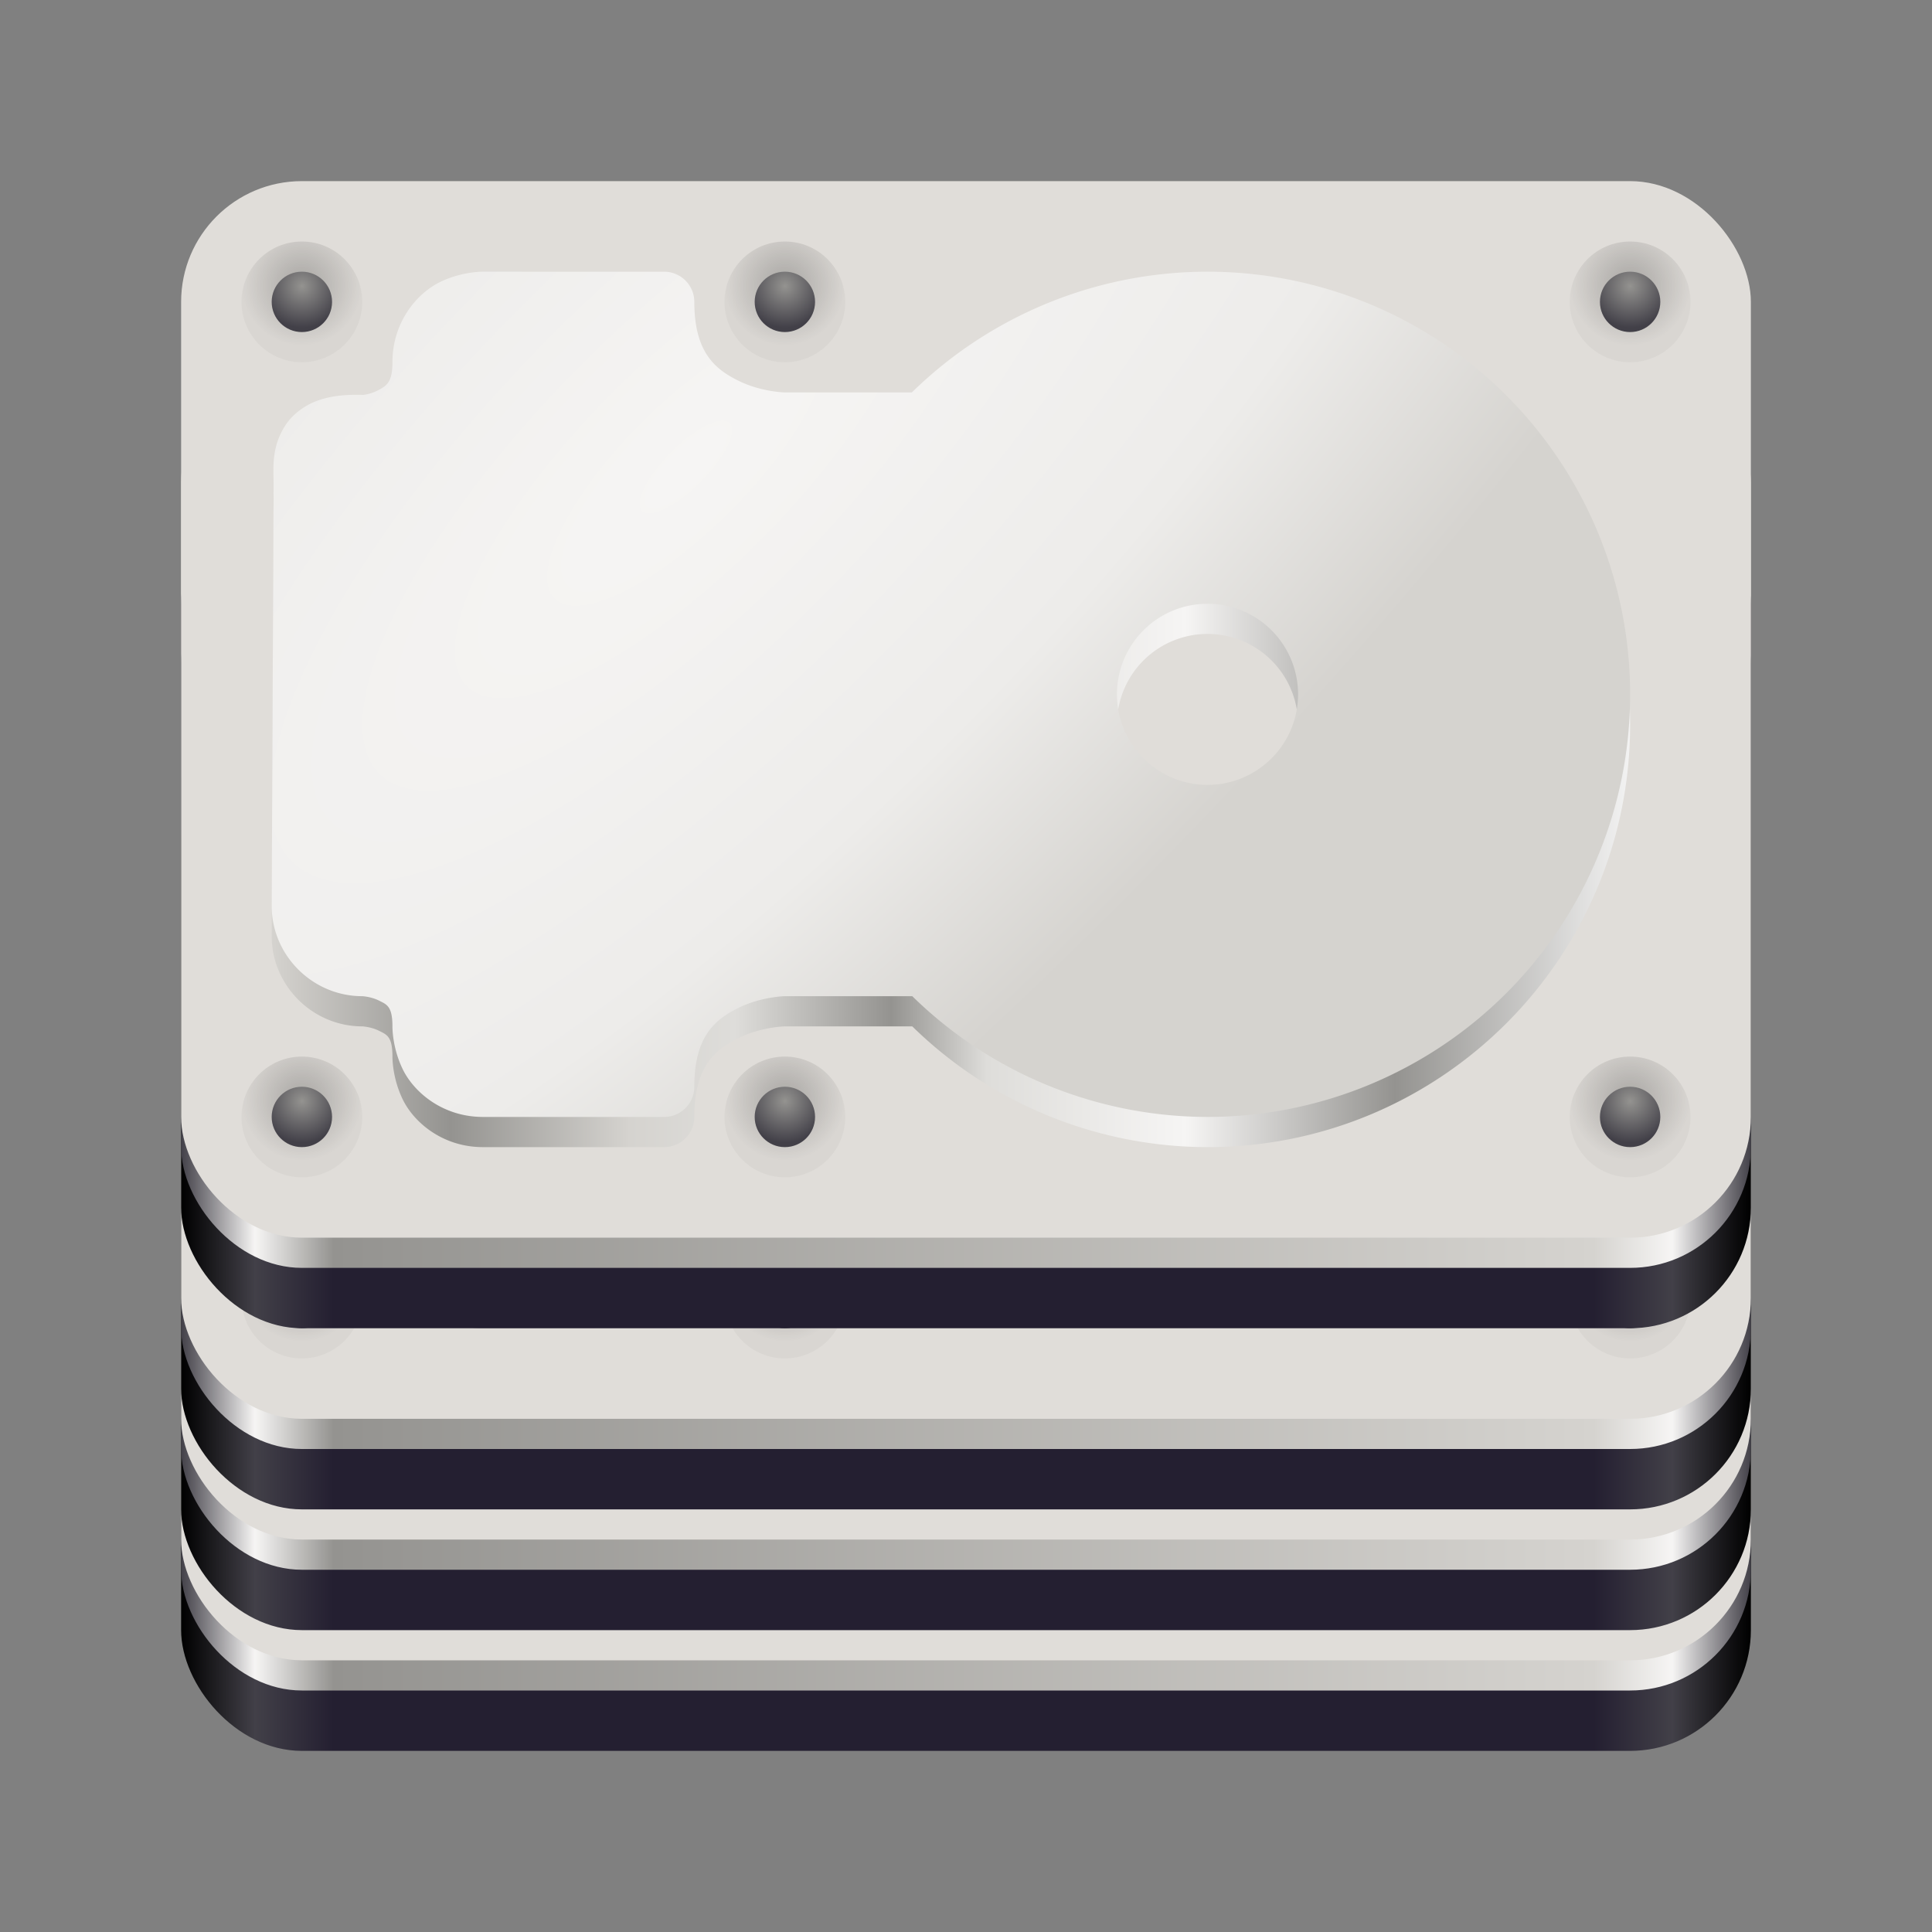 <svg xmlns="http://www.w3.org/2000/svg" xmlns:xlink="http://www.w3.org/1999/xlink" width="128" version="1.0" height="128">
    <rect width="100%" height="100%" fill="#808080" stroke="none"/>
    <defs>
        <radialGradient r="45" id="v" xlink:href="#a" gradientUnits="userSpaceOnUse" gradientTransform="matrix(-1.915 1.916 -.646 -.646 390.052 2254.847)" fy="195.5" fx="90.5" cy="195.5" cx="90.5"/>
        <linearGradient id="a">
            <stop offset="0" stop-color="#f6f5f4"/>
            <stop offset=".606" stop-color="#edecea"/>
            <stop offset="1" stop-color="#d5d3cf"/>
        </linearGradient>
        <linearGradient y2="220" y1="220" x2="110" x1="18" id="u" xlink:href="#b" gradientUnits="userSpaceOnUse" gradientTransform="translate(0 2098)"/>
        <linearGradient id="b">
            <stop offset="0" stop-color="#d5d3cf"/>
            <stop offset=".129" stop-color="#949390"/>
            <stop offset=".258" stop-color="#d5d3cf"/>
            <stop offset=".334" stop-color="#deddda"/>
            <stop offset=".446" stop-color="#949390"/>
            <stop offset=".515" stop-color="#deddda"/>
            <stop offset=".658" stop-color="#f6f5f4"/>
            <stop offset=".809" stop-color="#949390"/>
            <stop offset="1" stop-color="#fff"/>
        </linearGradient>
        <radialGradient r="16" id="s" xlink:href="#c" gradientUnits="userSpaceOnUse" fy="199.581" fx="128" cy="199.581" cx="128"/>
        <linearGradient id="c">
            <stop offset="0" stop-opacity=".251"/>
            <stop offset="1" stop-opacity=".031"/>
        </linearGradient>
        <radialGradient r="8" id="t" xlink:href="#d" gradientUnits="userSpaceOnUse" gradientTransform="translate(-47.997 -75.472) scale(1.376)" fy="200.072" fx="127.937" cy="200.072" cx="127.937"/>
        <linearGradient id="d">
            <stop offset="0" stop-color="#949390"/>
            <stop offset="1" stop-color="#424048"/>
        </linearGradient>
        <radialGradient r="16" id="q" xlink:href="#c" gradientUnits="userSpaceOnUse" fy="199.581" fx="128" cy="199.581" cx="128"/>
        <radialGradient r="8" id="r" xlink:href="#d" gradientUnits="userSpaceOnUse" gradientTransform="translate(-47.997 -75.472) scale(1.376)" fy="200.072" fx="127.937" cy="200.072" cx="127.937"/>
        <radialGradient r="16" id="o" xlink:href="#c" gradientUnits="userSpaceOnUse" fy="199.581" fx="128" cy="199.581" cx="128"/>
        <radialGradient r="8" id="p" xlink:href="#d" gradientUnits="userSpaceOnUse" gradientTransform="translate(-47.997 -75.472) scale(1.376)" fy="200.072" fx="127.937" cy="200.072" cx="127.937"/>
        <radialGradient r="16" id="m" xlink:href="#c" gradientUnits="userSpaceOnUse" fy="199.581" fx="128" cy="199.581" cx="128"/>
        <radialGradient r="8" id="n" xlink:href="#d" gradientUnits="userSpaceOnUse" gradientTransform="translate(-47.997 -75.472) scale(1.376)" fy="200.072" fx="127.937" cy="200.072" cx="127.937"/>
        <radialGradient r="16" id="k" xlink:href="#c" gradientUnits="userSpaceOnUse" fy="199.581" fx="128" cy="199.581" cx="128"/>
        <radialGradient r="8" id="l" xlink:href="#d" gradientUnits="userSpaceOnUse" gradientTransform="translate(-47.997 -75.472) scale(1.376)" fy="200.072" fx="127.937" cy="200.072" cx="127.937"/>
        <radialGradient r="16" id="i" xlink:href="#c" gradientUnits="userSpaceOnUse" fy="199.581" fx="128" cy="199.581" cx="128"/>
        <radialGradient r="8" id="j" xlink:href="#d" gradientUnits="userSpaceOnUse" gradientTransform="translate(-47.997 -75.472) scale(1.376)" fy="200.072" fx="127.937" cy="200.072" cx="127.937"/>
        <linearGradient y2="44" y1="44" x2="464" x1="48" id="h" xlink:href="#e" gradientUnits="userSpaceOnUse" gradientTransform="matrix(.25 0 0 .125 0 2322.5)"/>
        <linearGradient id="e">
            <stop offset="0" stop-color="#424048"/>
            <stop offset=".047" stop-color="#f6f5f4"/>
            <stop offset=".097" stop-color="#949390"/>
            <stop offset=".9" stop-color="#d5d3cf"/>
            <stop offset=".95" stop-color="#f6f5f4"/>
            <stop offset="1" stop-color="#424048"/>
        </linearGradient>
        <linearGradient y2="44" y1="44" x2="464" x1="48" id="g" xlink:href="#f" gradientUnits="userSpaceOnUse" gradientTransform="matrix(.25 0 0 .125 0 2326.5)"/>
        <linearGradient id="f">
            <stop offset="0"/>
            <stop offset=".047" stop-color="#424048"/>
            <stop offset=".097" stop-color="#241f31"/>
            <stop offset=".9" stop-color="#241f31"/>
            <stop offset=".95" stop-color="#424048"/>
            <stop offset="1"/>
        </linearGradient>
        <linearGradient y2="44" y1="44" x2="464" x1="48" id="w" xlink:href="#f" gradientUnits="userSpaceOnUse" gradientTransform="matrix(.25 0 0 .125 0 2326.5)"/>
        <linearGradient y2="44" y1="44" x2="464" x1="48" id="x" xlink:href="#e" gradientUnits="userSpaceOnUse" gradientTransform="matrix(.25 0 0 .125 0 2322.5)"/>
        <radialGradient r="16" id="y" xlink:href="#c" gradientUnits="userSpaceOnUse" fy="199.581" fx="128" cy="199.581" cx="128"/>
        <radialGradient r="8" id="z" xlink:href="#d" gradientUnits="userSpaceOnUse" gradientTransform="translate(-47.997 -75.472) scale(1.376)" fy="200.072" fx="127.937" cy="200.072" cx="127.937"/>
        <radialGradient r="16" id="A" xlink:href="#c" gradientUnits="userSpaceOnUse" fy="199.581" fx="128" cy="199.581" cx="128"/>
        <radialGradient r="8" id="B" xlink:href="#d" gradientUnits="userSpaceOnUse" gradientTransform="translate(-47.997 -75.472) scale(1.376)" fy="200.072" fx="127.937" cy="200.072" cx="127.937"/>
        <radialGradient r="16" id="C" xlink:href="#c" gradientUnits="userSpaceOnUse" fy="199.581" fx="128" cy="199.581" cx="128"/>
        <radialGradient r="8" id="D" xlink:href="#d" gradientUnits="userSpaceOnUse" gradientTransform="translate(-47.997 -75.472) scale(1.376)" fy="200.072" fx="127.937" cy="200.072" cx="127.937"/>
        <radialGradient r="16" id="E" xlink:href="#c" gradientUnits="userSpaceOnUse" fy="199.581" fx="128" cy="199.581" cx="128"/>
        <radialGradient r="8" id="F" xlink:href="#d" gradientUnits="userSpaceOnUse" gradientTransform="translate(-47.997 -75.472) scale(1.376)" fy="200.072" fx="127.937" cy="200.072" cx="127.937"/>
        <radialGradient r="16" id="G" xlink:href="#c" gradientUnits="userSpaceOnUse" fy="199.581" fx="128" cy="199.581" cx="128"/>
        <radialGradient r="8" id="H" xlink:href="#d" gradientUnits="userSpaceOnUse" gradientTransform="translate(-47.997 -75.472) scale(1.376)" fy="200.072" fx="127.937" cy="200.072" cx="127.937"/>
        <radialGradient r="16" id="I" xlink:href="#c" gradientUnits="userSpaceOnUse" fy="199.581" fx="128" cy="199.581" cx="128"/>
        <radialGradient r="8" id="J" xlink:href="#d" gradientUnits="userSpaceOnUse" gradientTransform="translate(-47.997 -75.472) scale(1.376)" fy="200.072" fx="127.937" cy="200.072" cx="127.937"/>
        <linearGradient y2="220" y1="220" x2="110" x1="18" id="K" xlink:href="#b" gradientUnits="userSpaceOnUse" gradientTransform="translate(0 2098)"/>
        <radialGradient r="45" id="L" xlink:href="#a" gradientUnits="userSpaceOnUse" gradientTransform="matrix(-1.915 1.916 -.646 -.646 390.052 2254.847)" fy="195.5" fx="90.5" cy="195.5" cx="90.5"/>
        <linearGradient y2="44" y1="44" x2="464" x1="48" id="M" xlink:href="#f" gradientUnits="userSpaceOnUse" gradientTransform="matrix(.25 0 0 .125 0 2326.5)"/>
        <linearGradient y2="44" y1="44" x2="464" x1="48" id="N" xlink:href="#e" gradientUnits="userSpaceOnUse" gradientTransform="matrix(.25 0 0 .125 0 2322.5)"/>
        <radialGradient r="16" id="O" xlink:href="#c" gradientUnits="userSpaceOnUse" fy="199.581" fx="128" cy="199.581" cx="128"/>
        <radialGradient r="8" id="P" xlink:href="#d" gradientUnits="userSpaceOnUse" gradientTransform="translate(-47.997 -75.472) scale(1.376)" fy="200.072" fx="127.937" cy="200.072" cx="127.937"/>
        <radialGradient r="16" id="Q" xlink:href="#c" gradientUnits="userSpaceOnUse" fy="199.581" fx="128" cy="199.581" cx="128"/>
        <radialGradient r="8" id="R" xlink:href="#d" gradientUnits="userSpaceOnUse" gradientTransform="translate(-47.997 -75.472) scale(1.376)" fy="200.072" fx="127.937" cy="200.072" cx="127.937"/>
        <radialGradient r="16" id="S" xlink:href="#c" gradientUnits="userSpaceOnUse" fy="199.581" fx="128" cy="199.581" cx="128"/>
        <radialGradient r="8" id="T" xlink:href="#d" gradientUnits="userSpaceOnUse" gradientTransform="translate(-47.997 -75.472) scale(1.376)" fy="200.072" fx="127.937" cy="200.072" cx="127.937"/>
        <radialGradient r="16" id="U" xlink:href="#c" gradientUnits="userSpaceOnUse" fy="199.581" fx="128" cy="199.581" cx="128"/>
        <radialGradient r="8" id="V" xlink:href="#d" gradientUnits="userSpaceOnUse" gradientTransform="translate(-47.997 -75.472) scale(1.376)" fy="200.072" fx="127.937" cy="200.072" cx="127.937"/>
        <radialGradient r="16" id="W" xlink:href="#c" gradientUnits="userSpaceOnUse" fy="199.581" fx="128" cy="199.581" cx="128"/>
        <radialGradient r="8" id="X" xlink:href="#d" gradientUnits="userSpaceOnUse" gradientTransform="translate(-47.997 -75.472) scale(1.376)" fy="200.072" fx="127.937" cy="200.072" cx="127.937"/>
        <radialGradient r="16" id="Y" xlink:href="#c" gradientUnits="userSpaceOnUse" fy="199.581" fx="128" cy="199.581" cx="128"/>
        <radialGradient r="8" id="Z" xlink:href="#d" gradientUnits="userSpaceOnUse" gradientTransform="translate(-47.997 -75.472) scale(1.376)" fy="200.072" fx="127.937" cy="200.072" cx="127.937"/>
        <linearGradient y2="220" y1="220" x2="110" x1="18" id="aa" xlink:href="#b" gradientUnits="userSpaceOnUse" gradientTransform="translate(0 2098)"/>
        <radialGradient r="45" id="ab" xlink:href="#a" gradientUnits="userSpaceOnUse" gradientTransform="matrix(-1.915 1.916 -.646 -.646 390.052 2254.847)" fy="195.5" fx="90.5" cy="195.5" cx="90.5"/>
        <linearGradient y2="44" y1="44" x2="464" x1="48" id="ac" xlink:href="#f" gradientUnits="userSpaceOnUse" gradientTransform="matrix(.25 0 0 .125 0 2326.5)"/>
        <linearGradient y2="44" y1="44" x2="464" x1="48" id="ad" xlink:href="#e" gradientUnits="userSpaceOnUse" gradientTransform="matrix(.25 0 0 .125 0 2322.5)"/>
        <radialGradient r="16" id="ae" xlink:href="#c" gradientUnits="userSpaceOnUse" fy="199.581" fx="128" cy="199.581" cx="128"/>
        <radialGradient r="8" id="af" xlink:href="#d" gradientUnits="userSpaceOnUse" gradientTransform="translate(-47.997 -75.472) scale(1.376)" fy="200.072" fx="127.937" cy="200.072" cx="127.937"/>
        <radialGradient r="16" id="ag" xlink:href="#c" gradientUnits="userSpaceOnUse" fy="199.581" fx="128" cy="199.581" cx="128"/>
        <radialGradient r="8" id="ah" xlink:href="#d" gradientUnits="userSpaceOnUse" gradientTransform="translate(-47.997 -75.472) scale(1.376)" fy="200.072" fx="127.937" cy="200.072" cx="127.937"/>
        <radialGradient r="16" id="ai" xlink:href="#c" gradientUnits="userSpaceOnUse" fy="199.581" fx="128" cy="199.581" cx="128"/>
        <radialGradient r="8" id="aj" xlink:href="#d" gradientUnits="userSpaceOnUse" gradientTransform="translate(-47.997 -75.472) scale(1.376)" fy="200.072" fx="127.937" cy="200.072" cx="127.937"/>
        <radialGradient r="16" id="ak" xlink:href="#c" gradientUnits="userSpaceOnUse" fy="199.581" fx="128" cy="199.581" cx="128"/>
        <radialGradient r="8" id="al" xlink:href="#d" gradientUnits="userSpaceOnUse" gradientTransform="translate(-47.997 -75.472) scale(1.376)" fy="200.072" fx="127.937" cy="200.072" cx="127.937"/>
        <radialGradient r="16" id="am" xlink:href="#c" gradientUnits="userSpaceOnUse" fy="199.581" fx="128" cy="199.581" cx="128"/>
        <radialGradient r="8" id="an" xlink:href="#d" gradientUnits="userSpaceOnUse" gradientTransform="translate(-47.997 -75.472) scale(1.376)" fy="200.072" fx="127.937" cy="200.072" cx="127.937"/>
        <radialGradient r="16" id="ao" xlink:href="#c" gradientUnits="userSpaceOnUse" fy="199.581" fx="128" cy="199.581" cx="128"/>
        <radialGradient r="8" id="ap" xlink:href="#d" gradientUnits="userSpaceOnUse" gradientTransform="translate(-47.997 -75.472) scale(1.376)" fy="200.072" fx="127.937" cy="200.072" cx="127.937"/>
        <linearGradient y2="220" y1="220" x2="110" x1="18" id="aq" xlink:href="#b" gradientUnits="userSpaceOnUse" gradientTransform="translate(0 2098)"/>
        <radialGradient r="45" id="ar" xlink:href="#a" gradientUnits="userSpaceOnUse" gradientTransform="matrix(-1.915 1.916 -.646 -.646 390.052 2254.847)" fy="231.13" fx="101.985" cy="231.13" cx="101.985"/>
    </defs>
    <g transform="translate(0 -2242)">
        <rect y="2306" x="12" width="104" style="marker:none" ry="8" rx="8" height="52" fill="url(#g)"/>
        <rect y="2302" x="12" width="104" style="marker:none" ry="8" rx="8" height="52" fill="url(#h)"/>
        <rect y="2282" x="12" width="104" style="marker:none" ry="8" rx="8" height="70" fill="#e0ddd9"/>
        <g transform="matrix(.25 0 0 .25 76 2293)">
            <circle style="marker:none" r="16" cy="204" cx="128" fill="url(#i)"/>
            <circle style="marker:none" r="8" cy="204" cx="128" fill="url(#j)"/>
        </g>
        <g transform="matrix(.25 0 0 .25 -12 2293)">
            <circle style="marker:none" r="16" cy="204" cx="128" fill="url(#k)"/>
            <circle style="marker:none" r="8" cy="204" cx="128" fill="url(#l)"/>
        </g>
        <g transform="matrix(.25 0 0 .25 76 2239)">
            <circle style="marker:none" r="16" cy="204" cx="128" fill="url(#m)"/>
            <circle style="marker:none" r="8" cy="204" cx="128" fill="url(#n)"/>
        </g>
        <g transform="matrix(.25 0 0 .25 -12 2239)">
            <circle style="marker:none" r="16" cy="204" cx="128" fill="url(#o)"/>
            <circle style="marker:none" r="8" cy="204" cx="128" fill="url(#p)"/>
        </g>
        <g transform="matrix(.25 0 0 .25 20 2293)">
            <circle style="marker:none" r="16" cy="204" cx="128" fill="url(#q)"/>
            <circle style="marker:none" r="8" cy="204" cx="128" fill="url(#r)"/>
        </g>
        <g transform="matrix(.25 0 0 .25 20 2239)">
            <circle style="marker:none" r="16" cy="204" cx="128" fill="url(#s)"/>
            <circle style="marker:none" r="8" cy="204" cx="128" fill="url(#t)"/>
        </g>
        <path style="line-height:normal;font-variant-ligatures:normal;font-variant-position:normal;font-variant-caps:normal;font-variant-numeric:normal;font-variant-alternates:normal;font-feature-settings:normal;text-indent:0;text-align:start;text-decoration-line:none;text-decoration-style:solid;text-decoration-color:#000;text-transform:none;text-orientation:mixed;white-space:normal;shape-padding:0;isolation:auto;mix-blend-mode:normal;solid-color:#000;solid-opacity:1" d="M32 2290s-1.418-.028-2.895.711-3.105 2.622-3.105 5.29c0 1.354-.402 1.55-.912 1.835a2.813 2.813 0 0 1-1.026.326c-1.122-.034-2.078.056-2.947.354-.907.31-1.724.92-2.209 1.666-.969 1.492-.774 2.908-.78 3.972L18 2331.99c-.015 3.3 2.71 6.01 6 6.01 0 0 .582.028 1.105.29.523.26.895.377.895 1.71 0 0-.028 1.418.71 2.895.74 1.477 2.623 3.105 5.29 3.105h12a2 2 0 0 0 2-2c0-3.333 1.372-4.45 2.895-5.21 1.522-.762 3.105-.79 3.105-.79H60.441A28 28 0 0 0 80 2346c15.464 0 28-12.536 28-28s-12.536-28-28-28a27.986 27.986 0 0 0-17.31 6l-6.49 2.164c-1.104.367-6.398-1.663-7.128-.875-.06-.028-.118-.048-.177-.078-1.523-.761-2.895-1.878-2.895-5.21a2 2 0 0 0-2-2zm48 22a6 6 0 1 1 0 12 6 6 0 0 1 0-12z" color="#000" font-weight="400" font-family="sans-serif" overflow="visible" fill="url(#u)"/>
        <path style="line-height:normal;font-variant-ligatures:normal;font-variant-position:normal;font-variant-caps:normal;font-variant-numeric:normal;font-variant-alternates:normal;font-feature-settings:normal;text-indent:0;text-align:start;text-decoration-line:none;text-decoration-style:solid;text-decoration-color:#000;text-transform:none;text-orientation:mixed;white-space:normal;shape-padding:0;isolation:auto;mix-blend-mode:normal;solid-color:#000;solid-opacity:1;marker:none" d="M32 2288s-1.418-.028-2.895.711-3.105 2.622-3.105 5.29c0 1.354-.402 1.55-.912 1.835a2.813 2.813 0 0 1-1.026.326c-1.122-.034-2.078.056-2.947.354-.907.31-1.724.92-2.209 1.666-.969 1.492-.774 2.908-.78 3.972L18 2329.99c-.015 3.3 2.71 6.01 6 6.01 0 0 .582.028 1.105.29.523.26.895.377.895 1.71 0 0-.028 1.418.71 2.895.74 1.477 2.623 3.105 5.29 3.105h12a2 2 0 0 0 2-2c0-3.333 1.372-4.45 2.895-5.21 1.522-.762 3.105-.79 3.105-.79h8.441A28 28 0 0 0 80 2344a28 28 0 0 0 28-28 28 28 0 0 0-28-28 28 28 0 0 0-19.588 8H52s-1.583-.028-3.105-.789c-1.523-.761-2.895-1.878-2.895-5.21a2 2 0 0 0-2-2zm48 22a6 6 0 0 1 6 6 6 6 0 0 1-6 6 6 6 0 0 1-6-6 6 6 0 0 1 6-6z" color="#000" font-weight="400" font-family="sans-serif" overflow="visible" fill="url(#v)"/>
        <g transform="translate(0 -8)">
            <rect y="2306" x="12" width="104" style="marker:none" ry="8" rx="8" height="52" fill="url(#w)"/>
            <rect y="2302" x="12" width="104" style="marker:none" ry="8" rx="8" height="52" fill="url(#x)"/>
            <rect y="2282" x="12" width="104" style="marker:none" ry="8" rx="8" height="70" fill="#e0ddd9"/>
            <g transform="matrix(.25 0 0 .25 76 2293)">
                <circle style="marker:none" r="16" cy="204" cx="128" fill="url(#y)"/>
                <circle style="marker:none" r="8" cy="204" cx="128" fill="url(#z)"/>
            </g>
            <g transform="matrix(.25 0 0 .25 -12 2293)">
                <circle style="marker:none" r="16" cy="204" cx="128" fill="url(#A)"/>
                <circle style="marker:none" r="8" cy="204" cx="128" fill="url(#B)"/>
            </g>
            <g transform="matrix(.25 0 0 .25 76 2239)">
                <circle style="marker:none" r="16" cy="204" cx="128" fill="url(#C)"/>
                <circle style="marker:none" r="8" cy="204" cx="128" fill="url(#D)"/>
            </g>
            <g transform="matrix(.25 0 0 .25 -12 2239)">
                <circle style="marker:none" r="16" cy="204" cx="128" fill="url(#E)"/>
                <circle style="marker:none" r="8" cy="204" cx="128" fill="url(#F)"/>
            </g>
            <g transform="matrix(.25 0 0 .25 20 2293)">
                <circle style="marker:none" r="16" cy="204" cx="128" fill="url(#G)"/>
                <circle style="marker:none" r="8" cy="204" cx="128" fill="url(#H)"/>
            </g>
            <g transform="matrix(.25 0 0 .25 20 2239)">
                <circle style="marker:none" r="16" cy="204" cx="128" fill="url(#I)"/>
                <circle style="marker:none" r="8" cy="204" cx="128" fill="url(#J)"/>
            </g>
            <path style="line-height:normal;font-variant-ligatures:normal;font-variant-position:normal;font-variant-caps:normal;font-variant-numeric:normal;font-variant-alternates:normal;font-feature-settings:normal;text-indent:0;text-align:start;text-decoration-line:none;text-decoration-style:solid;text-decoration-color:#000;text-transform:none;text-orientation:mixed;white-space:normal;shape-padding:0;isolation:auto;mix-blend-mode:normal;solid-color:#000;solid-opacity:1" d="M32 2290s-1.418-.028-2.895.711-3.105 2.622-3.105 5.29c0 1.354-.402 1.55-.912 1.835a2.813 2.813 0 0 1-1.026.326c-1.122-.034-2.078.056-2.947.354-.907.31-1.724.92-2.209 1.666-.969 1.492-.774 2.908-.78 3.972L18 2331.99c-.015 3.3 2.71 6.01 6 6.01 0 0 .582.028 1.105.29.523.26.895.377.895 1.71 0 0-.028 1.418.71 2.895.74 1.477 2.623 3.105 5.29 3.105h12a2 2 0 0 0 2-2c0-3.333 1.372-4.45 2.895-5.21 1.522-.762 3.105-.79 3.105-.79H60.441A28 28 0 0 0 80 2346c15.464 0 28-12.536 28-28s-12.536-28-28-28a27.986 27.986 0 0 0-17.31 6l-6.49 2.164c-1.104.367-6.398-1.663-7.128-.875-.06-.028-.118-.048-.177-.078-1.523-.761-2.895-1.878-2.895-5.21a2 2 0 0 0-2-2zm48 22a6 6 0 1 1 0 12 6 6 0 0 1 0-12z" color="#000" font-weight="400" font-family="sans-serif" overflow="visible" fill="url(#K)"/>
            <path style="line-height:normal;font-variant-ligatures:normal;font-variant-position:normal;font-variant-caps:normal;font-variant-numeric:normal;font-variant-alternates:normal;font-feature-settings:normal;text-indent:0;text-align:start;text-decoration-line:none;text-decoration-style:solid;text-decoration-color:#000;text-transform:none;text-orientation:mixed;white-space:normal;shape-padding:0;isolation:auto;mix-blend-mode:normal;solid-color:#000;solid-opacity:1;marker:none" d="M32 2288s-1.418-.028-2.895.711-3.105 2.622-3.105 5.29c0 1.354-.402 1.55-.912 1.835a2.813 2.813 0 0 1-1.026.326c-1.122-.034-2.078.056-2.947.354-.907.31-1.724.92-2.209 1.666-.969 1.492-.774 2.908-.78 3.972L18 2329.99c-.015 3.3 2.71 6.01 6 6.01 0 0 .582.028 1.105.29.523.26.895.377.895 1.71 0 0-.028 1.418.71 2.895.74 1.477 2.623 3.105 5.29 3.105h12a2 2 0 0 0 2-2c0-3.333 1.372-4.45 2.895-5.21 1.522-.762 3.105-.79 3.105-.79h8.441A28 28 0 0 0 80 2344a28 28 0 0 0 28-28 28 28 0 0 0-28-28 28 28 0 0 0-19.588 8H52s-1.583-.028-3.105-.789c-1.523-.761-2.895-1.878-2.895-5.21a2 2 0 0 0-2-2zm48 22a6 6 0 0 1 6 6 6 6 0 0 1-6 6 6 6 0 0 1-6-6 6 6 0 0 1 6-6z" color="#000" font-weight="400" font-family="sans-serif" overflow="visible" fill="url(#L)"/>
        </g>
        <g transform="translate(0 -16)">
            <rect y="2306" x="12" width="104" style="marker:none" ry="8" rx="8" height="52" fill="url(#M)"/>
            <rect y="2302" x="12" width="104" style="marker:none" ry="8" rx="8" height="52" fill="url(#N)"/>
            <rect y="2282" x="12" width="104" style="marker:none" ry="8" rx="8" height="70" fill="#e0ddd9"/>
            <g transform="matrix(.25 0 0 .25 76 2293)">
                <circle style="marker:none" r="16" cy="204" cx="128" fill="url(#O)"/>
                <circle style="marker:none" r="8" cy="204" cx="128" fill="url(#P)"/>
            </g>
            <g transform="matrix(.25 0 0 .25 -12 2293)">
                <circle style="marker:none" r="16" cy="204" cx="128" fill="url(#Q)"/>
                <circle style="marker:none" r="8" cy="204" cx="128" fill="url(#R)"/>
            </g>
            <g transform="matrix(.25 0 0 .25 76 2239)">
                <circle style="marker:none" r="16" cy="204" cx="128" fill="url(#S)"/>
                <circle style="marker:none" r="8" cy="204" cx="128" fill="url(#T)"/>
            </g>
            <g transform="matrix(.25 0 0 .25 -12 2239)">
                <circle style="marker:none" r="16" cy="204" cx="128" fill="url(#U)"/>
                <circle style="marker:none" r="8" cy="204" cx="128" fill="url(#V)"/>
            </g>
            <g transform="matrix(.25 0 0 .25 20 2293)">
                <circle style="marker:none" r="16" cy="204" cx="128" fill="url(#W)"/>
                <circle style="marker:none" r="8" cy="204" cx="128" fill="url(#X)"/>
            </g>
            <g transform="matrix(.25 0 0 .25 20 2239)">
                <circle style="marker:none" r="16" cy="204" cx="128" fill="url(#Y)"/>
                <circle style="marker:none" r="8" cy="204" cx="128" fill="url(#Z)"/>
            </g>
            <path style="line-height:normal;font-variant-ligatures:normal;font-variant-position:normal;font-variant-caps:normal;font-variant-numeric:normal;font-variant-alternates:normal;font-feature-settings:normal;text-indent:0;text-align:start;text-decoration-line:none;text-decoration-style:solid;text-decoration-color:#000;text-transform:none;text-orientation:mixed;white-space:normal;shape-padding:0;isolation:auto;mix-blend-mode:normal;solid-color:#000;solid-opacity:1" d="M32 2290s-1.418-.028-2.895.711-3.105 2.622-3.105 5.29c0 1.354-.402 1.55-.912 1.835a2.813 2.813 0 0 1-1.026.326c-1.122-.034-2.078.056-2.947.354-.907.31-1.724.92-2.209 1.666-.969 1.492-.774 2.908-.78 3.972L18 2331.99c-.015 3.3 2.71 6.01 6 6.01 0 0 .582.028 1.105.29.523.26.895.377.895 1.71 0 0-.028 1.418.71 2.895.74 1.477 2.623 3.105 5.29 3.105h12a2 2 0 0 0 2-2c0-3.333 1.372-4.45 2.895-5.21 1.522-.762 3.105-.79 3.105-.79H60.441A28 28 0 0 0 80 2346c15.464 0 28-12.536 28-28s-12.536-28-28-28a27.986 27.986 0 0 0-17.31 6l-6.49 2.164c-1.104.367-6.398-1.663-7.128-.875-.06-.028-.118-.048-.177-.078-1.523-.761-2.895-1.878-2.895-5.21a2 2 0 0 0-2-2zm48 22a6 6 0 1 1 0 12 6 6 0 0 1 0-12z" color="#000" font-weight="400" font-family="sans-serif" overflow="visible" fill="url(#aa)"/>
            <path style="line-height:normal;font-variant-ligatures:normal;font-variant-position:normal;font-variant-caps:normal;font-variant-numeric:normal;font-variant-alternates:normal;font-feature-settings:normal;text-indent:0;text-align:start;text-decoration-line:none;text-decoration-style:solid;text-decoration-color:#000;text-transform:none;text-orientation:mixed;white-space:normal;shape-padding:0;isolation:auto;mix-blend-mode:normal;solid-color:#000;solid-opacity:1;marker:none" d="M32 2288s-1.418-.028-2.895.711-3.105 2.622-3.105 5.29c0 1.354-.402 1.55-.912 1.835a2.813 2.813 0 0 1-1.026.326c-1.122-.034-2.078.056-2.947.354-.907.31-1.724.92-2.209 1.666-.969 1.492-.774 2.908-.78 3.972L18 2329.99c-.015 3.3 2.71 6.01 6 6.01 0 0 .582.028 1.105.29.523.26.895.377.895 1.71 0 0-.028 1.418.71 2.895.74 1.477 2.623 3.105 5.29 3.105h12a2 2 0 0 0 2-2c0-3.333 1.372-4.45 2.895-5.21 1.522-.762 3.105-.79 3.105-.79h8.441A28 28 0 0 0 80 2344a28 28 0 0 0 28-28 28 28 0 0 0-28-28 28 28 0 0 0-19.588 8H52s-1.583-.028-3.105-.789c-1.523-.761-2.895-1.878-2.895-5.21a2 2 0 0 0-2-2zm48 22a6 6 0 0 1 6 6 6 6 0 0 1-6 6 6 6 0 0 1-6-6 6 6 0 0 1 6-6z" color="#000" font-weight="400" font-family="sans-serif" overflow="visible" fill="url(#ab)"/>
        </g>
        <g transform="translate(0 -28)">
            <rect y="2306" x="12" width="104" style="marker:none" ry="8" rx="8" height="52" fill="url(#ac)"/>
            <rect y="2302" x="12" width="104" style="marker:none" ry="8" rx="8" height="52" fill="url(#ad)"/>
            <rect y="2282" x="12" width="104" style="marker:none" ry="8" rx="8" height="70" fill="#e0ddd9"/>
            <g transform="matrix(.25 0 0 .25 76 2293)">
                <circle style="marker:none" r="16" cy="204" cx="128" fill="url(#ae)"/>
                <circle style="marker:none" r="8" cy="204" cx="128" fill="url(#af)"/>
            </g>
            <g transform="matrix(.25 0 0 .25 -12 2293)">
                <circle style="marker:none" r="16" cy="204" cx="128" fill="url(#ag)"/>
                <circle style="marker:none" r="8" cy="204" cx="128" fill="url(#ah)"/>
            </g>
            <g transform="matrix(.25 0 0 .25 76 2239)">
                <circle style="marker:none" r="16" cy="204" cx="128" fill="url(#ai)"/>
                <circle style="marker:none" r="8" cy="204" cx="128" fill="url(#aj)"/>
            </g>
            <g transform="matrix(.25 0 0 .25 -12 2239)">
                <circle style="marker:none" r="16" cy="204" cx="128" fill="url(#ak)"/>
                <circle style="marker:none" r="8" cy="204" cx="128" fill="url(#al)"/>
            </g>
            <g transform="matrix(.25 0 0 .25 20 2293)">
                <circle style="marker:none" r="16" cy="204" cx="128" fill="url(#am)"/>
                <circle style="marker:none" r="8" cy="204" cx="128" fill="url(#an)"/>
            </g>
            <g transform="matrix(.25 0 0 .25 20 2239)">
                <circle style="marker:none" r="16" cy="204" cx="128" fill="url(#ao)"/>
                <circle style="marker:none" r="8" cy="204" cx="128" fill="url(#ap)"/>
            </g>
            <path style="line-height:normal;font-variant-ligatures:normal;font-variant-position:normal;font-variant-caps:normal;font-variant-numeric:normal;font-variant-alternates:normal;font-feature-settings:normal;text-indent:0;text-align:start;text-decoration-line:none;text-decoration-style:solid;text-decoration-color:#000;text-transform:none;text-orientation:mixed;white-space:normal;shape-padding:0;isolation:auto;mix-blend-mode:normal;solid-color:#000;solid-opacity:1" d="M32 2290s-1.418-.028-2.895.711-3.105 2.622-3.105 5.29c0 1.354-.402 1.55-.912 1.835a2.813 2.813 0 0 1-1.026.326c-1.122-.034-2.078.056-2.947.354-.907.31-1.724.92-2.209 1.666-.969 1.492-.774 2.908-.78 3.972L18 2331.99c-.015 3.3 2.71 6.01 6 6.01 0 0 .582.028 1.105.29.523.26.895.377.895 1.71 0 0-.028 1.418.71 2.895.74 1.477 2.623 3.105 5.29 3.105h12a2 2 0 0 0 2-2c0-3.333 1.372-4.45 2.895-5.21 1.522-.762 3.105-.79 3.105-.79H60.441A28 28 0 0 0 80 2346c15.464 0 28-12.536 28-28s-12.536-28-28-28a27.986 27.986 0 0 0-17.31 6l-6.49 2.164c-1.104.367-6.398-1.663-7.128-.875-.06-.028-.118-.048-.177-.078-1.523-.761-2.895-1.878-2.895-5.21a2 2 0 0 0-2-2zm48 22a6 6 0 1 1 0 12 6 6 0 0 1 0-12z" color="#000" font-weight="400" font-family="sans-serif" overflow="visible" fill="url(#aq)"/>
            <path style="line-height:normal;font-variant-ligatures:normal;font-variant-position:normal;font-variant-caps:normal;font-variant-numeric:normal;font-variant-alternates:normal;font-feature-settings:normal;text-indent:0;text-align:start;text-decoration-line:none;text-decoration-style:solid;text-decoration-color:#000;text-transform:none;text-orientation:mixed;white-space:normal;shape-padding:0;isolation:auto;mix-blend-mode:normal;solid-color:#000;solid-opacity:1;marker:none" d="M32 2288s-1.418-.028-2.895.711-3.105 2.622-3.105 5.29c0 1.354-.402 1.55-.912 1.835a2.813 2.813 0 0 1-1.026.326c-1.122-.034-2.078.056-2.947.354-.907.31-1.724.92-2.209 1.666-.969 1.492-.774 2.908-.78 3.972L18 2329.99c-.015 3.3 2.71 6.01 6 6.01 0 0 .582.028 1.105.29.523.26.895.377.895 1.71 0 0-.028 1.418.71 2.895.74 1.477 2.623 3.105 5.29 3.105h12a2 2 0 0 0 2-2c0-3.333 1.372-4.45 2.895-5.21 1.522-.762 3.105-.79 3.105-.79h8.441A28 28 0 0 0 80 2344a28 28 0 0 0 28-28 28 28 0 0 0-28-28 28 28 0 0 0-19.588 8H52s-1.583-.028-3.105-.789c-1.523-.761-2.895-1.878-2.895-5.21a2 2 0 0 0-2-2zm48 22a6 6 0 0 1 6 6 6 6 0 0 1-6 6 6 6 0 0 1-6-6 6 6 0 0 1 6-6z" color="#000" font-weight="400" font-family="sans-serif" overflow="visible" fill="url(#ar)"/>
        </g>
    </g>
</svg>
